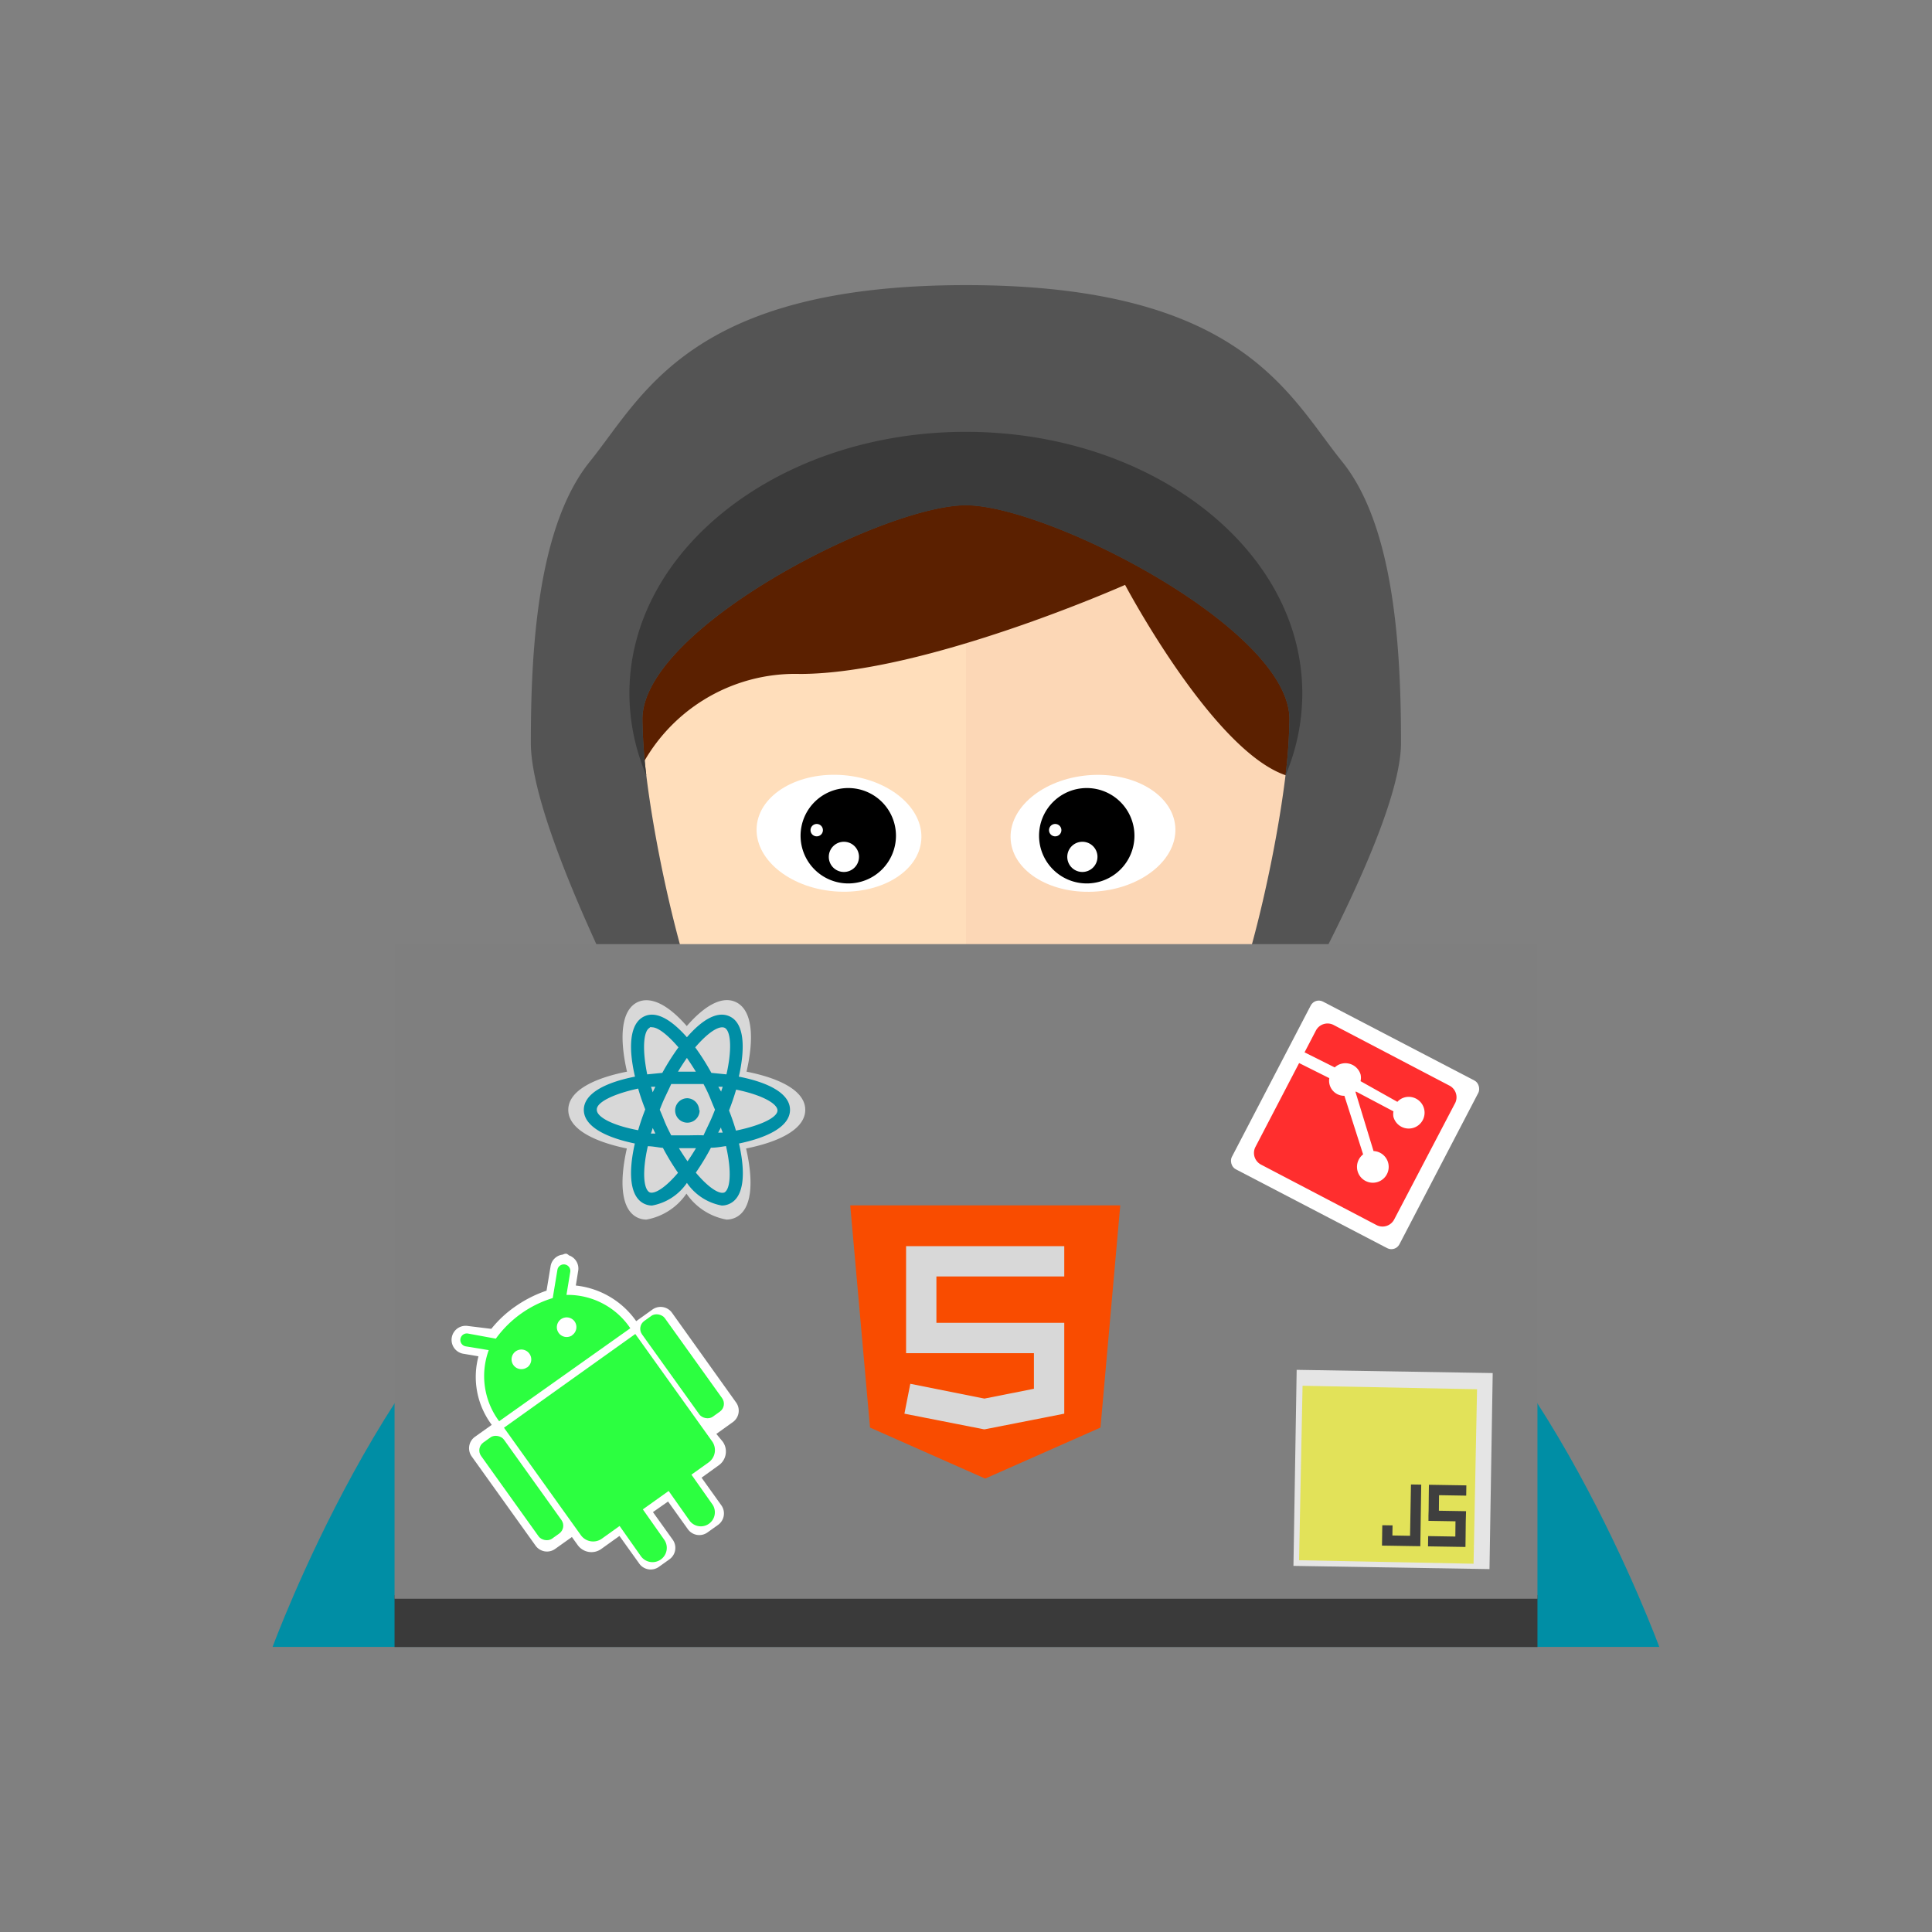 <?xml version="1.0" ?><svg data-name="Layer 4 copy 7" id="Layer_4_copy_7" viewBox="0 0 128 128" xmlns="http://www.w3.org/2000/svg"><rect x="0" y="0" width="128" height="128" fill="#808080" stroke="none"/><defs><style>.cls-1{fill:#008ea5;}.cls-2{fill:#fcd7b6;}.cls-3{fill:#ffdebb;}.cls-4{fill:#fff;}.cls-5{fill:#3a3a3a;}.cls-6{fill:#5b2000;}.cls-7{fill:#545454;}.cls-8{fill:#7f7f7f;}.cls-9{fill:#f94c00;}.cls-10{fill:#d8d8d8;}.cls-11{fill:#e5e5e5;}.cls-12{fill:#e2e259;}.cls-13{fill:#3f3f3f;}.cls-14{fill:#ff2e2e;}.cls-15{fill:#2cff40;}</style></defs><title/><path class="cls-1" d="M90.87,81.45S71.12,77.94,64,77.94s-26.87,3.51-26.87,3.51C26,87.53,18.06,109.11,18.06,109.11h91.87S102,87.53,90.87,81.45Z"/><path class="cls-2" d="M87.53,52a2,2,0,0,0-1.06.13c0-.12,0-.24,0-.36,0-15.63-11.17-24.15-22.48-24.15v56.6c9,0,12.21-6.62,16.42-11.59a25.73,25.73,0,0,0,4.51-9.59,1.84,1.84,0,0,0,.5.19c1.73.32,3.61-1.93,4.19-5S89.26,52.34,87.53,52Z"/><path class="cls-3" d="M41.52,51.79c0,.12,0,.24,0,.36A2,2,0,0,0,40.47,52c-1.73.32-2.67,3.1-2.09,6.21s2.46,5.36,4.19,5a1.84,1.84,0,0,0,.5-.19,25.73,25.73,0,0,0,4.51,9.59C51.79,77.62,55,84.24,64,84.24V27.64C52.69,27.64,41.52,36.16,41.52,51.79Z"/><ellipse class="cls-4" cx="55.59" cy="55.21" rx="3.86" ry="5.47" transform="translate(-4.1 105.96) rotate(-85.18)"/><path d="M59.36,55.37a3.16,3.16,0,1,0-3.16,3.16A3.16,3.16,0,0,0,59.36,55.37ZM54.52,55a.41.41,0,1,1-.41-.41A.41.41,0,0,1,54.52,55Zm2.39,1.77a1,1,0,1,1-1-1A1,1,0,0,1,56.91,56.73Z"/><ellipse class="cls-4" cx="72.41" cy="55.21" rx="5.47" ry="3.86" transform="translate(-4.38 6.28) rotate(-4.82)"/><path d="M75.16,55.37A3.16,3.16,0,1,0,72,58.53,3.16,3.16,0,0,0,75.16,55.37ZM70.32,55a.41.41,0,1,1-.41-.41A.41.41,0,0,1,70.32,55Zm2.39,1.77a1,1,0,1,1-1-1A1,1,0,0,1,72.71,56.73Z"/><rect class="cls-5" height="3.44" width="75.72" x="26.14" y="105.68"/><path class="cls-6" d="M74.54,38.75S61.26,44.65,53,44.65A11.54,11.54,0,0,0,42.2,51.37L41,47.1l.74-10.35s.75-16.53,17.65-16.53c22.44,0,19.85,6.6,19.85,6.6s7.37-2.18,7.37,13.71c0,8.3.29,11.42-1.41,10.84C80.35,49.74,74.54,38.75,74.54,38.75Z"/><path class="cls-7" d="M92.82,49.22c0,5.94-9.1,21.2-9.1,21.2s-5.44-.13-3.49-1.34c1.6-1,4.11-10.91,4.94-17.72a34.69,34.69,0,0,0,.26-3.72c0-6-16-14.17-21.44-14.17S42.56,41.62,42.56,47.65a34.69,34.69,0,0,0,.26,3.72c.83,6.8,3.34,16.71,4.94,17.72,1.95,1.21-4.36,1.34-4.36,1.34s-8.23-15.26-8.23-21.2.39-14.29,3.91-18.65S45.72,18.89,64,18.89s21.38,7.32,24.91,11.68S92.82,43.29,92.82,49.22Z"/><rect class="cls-8" height="43.37" width="75.72" x="26.14" y="62.55"/><path class="cls-5" d="M85.17,51.37a34.69,34.69,0,0,0,.26-3.72c0-6-16-14.17-21.44-14.17S42.56,41.62,42.56,47.65a34.69,34.69,0,0,0,.26,3.72,13.88,13.88,0,0,1-1.12-5.44c0-9.56,10-17.32,22.29-17.32s22.29,7.76,22.29,17.32A13.88,13.88,0,0,1,85.17,51.37Z"/><polygon class="cls-9" points="65.27 79.86 56.33 79.86 57.64 94.58 65.27 97.96 72.91 94.58 74.22 79.86 65.27 79.86"/><polygon class="cls-10" points="70.51 93.66 70.51 93.62 70.51 89.65 70.51 87.64 62.04 87.64 62.04 84.57 70.51 84.57 70.51 82.56 60.03 82.56 60.03 84.57 60.03 87.64 60.03 89.65 68.5 89.65 68.5 92.01 65.22 92.66 60.31 91.68 59.92 93.66 65.21 94.7 65.22 94.67 65.22 94.7 70.51 93.66"/><rect class="cls-11" height="12.99" transform="translate(1.61 -1.51) rotate(0.94)" width="12.99" x="85.8" y="90.87"/><rect class="cls-12" height="11.56" transform="matrix(1, 0.02, -0.02, 1, 1.61, -1.51)" width="11.56" x="86.52" y="91.59"/><polygon class="cls-13" points="93.48 98.35 93.42 101.75 92.25 101.73 92.26 101.06 91.58 101.05 91.56 102.4 92.24 102.41 93.41 102.43 94.1 102.44 94.16 98.36 93.48 98.35"/><polygon class="cls-13" points="97.14 99.09 97.15 98.41 94.67 98.37 94.66 99.05 94.65 100.08 94.64 100.4 94.64 100.76 96.43 100.79 96.42 101.8 94.62 101.77 94.61 102.45 97.09 102.49 97.1 101.82 97.1 101.81 97.11 100.81 97.12 100.46 97.13 100.12 95.33 100.09 95.34 99.06 97.14 99.09"/><rect class="cls-4" height="12.52" rx="0.6" ry="0.6" transform="translate(44.58 -33.05) rotate(27.52)" width="12.52" x="83.53" y="68.26"/><path class="cls-14" d="M96,71.91l-7.64-4a.87.87,0,0,0-1.18.37l-.75,1.44,2,1a1,1,0,0,1,.39-.23,1.05,1.05,0,0,1,1.32.69,1,1,0,0,1,0,.45L92.58,73a1,1,0,0,1,.43-.28A1.05,1.05,0,1,1,92.32,74a1,1,0,0,1,0-.37l-2.46-1.3-.06,0L91,76.26a1.05,1.05,0,1,1-.69.22L89.07,72.6a1,1,0,0,1-1-1.17l-2-1-2.89,5.55a.87.87,0,0,0,.37,1.18l7.64,4a.87.87,0,0,0,1.18-.37l4-7.64A.87.87,0,0,0,96,71.91Z"/><path class="cls-4" d="M43.24,86.75l-1.09.78a5.61,5.61,0,0,0-4-2.36l.16-1a.92.92,0,0,0-.62-1,.38.38,0,0,0-.18-.11.47.47,0,0,0-.22.06.92.92,0,0,0-.81.76l-.27,1.63a8.13,8.13,0,0,0-2,1,7.51,7.51,0,0,0-1.66,1.53L31,87.85a.93.93,0,0,0-.3,1.84l1,.17a5.29,5.29,0,0,0,.88,4.54l-1.11.79a.93.93,0,0,0-.22,1.3l4.23,5.91a.93.93,0,0,0,1.3.22l1.11-.79.38.53a1.12,1.12,0,0,0,1.57.26l1.2-.86,1.31,1.83a.93.93,0,0,0,1.3.22l.7-.5a.93.93,0,0,0,.22-1.3l-1.31-1.83,1-.7,1.31,1.83a.93.93,0,0,0,1.3.22l.7-.5a.93.93,0,0,0,.22-1.3l-1.31-1.83,1.14-.82a1.12,1.12,0,0,0,.26-1.57L47.46,95l1.09-.78a.93.93,0,0,0,.22-1.3L44.54,87A.93.93,0,0,0,43.24,86.75Z"/><rect class="cls-15" height="7.83" rx="0.64" ry="0.64" transform="translate(-50.91 38.51) rotate(-35.58)" width="1.86" x="33.61" y="94.66"/><rect class="cls-15" height="7.83" rx="0.64" ry="0.64" transform="matrix(0.81, -0.58, 0.58, 0.81, -44.3, 43.42)" width="1.86" x="44.58" y="86.82"/><path class="cls-15" d="M33.39,94.59l5.08,7.1a1,1,0,0,0,1.42.24l1.16-.83,1.41,2A.93.93,0,0,0,44,102l-1.41-2,1.71-1.22,1.41,2a.93.93,0,0,0,1.51-1.08l-1.41-2,1.12-.8a1,1,0,0,0,.24-1.42l-5.08-7.1Z"/><path class="cls-15" d="M37.53,85.79l.25-1.52a.43.43,0,0,0-.85-.14L36.62,86a7.27,7.27,0,0,0-3.77,2.69L31,88.35a.43.43,0,0,0-.14.85l1.52.25a5,5,0,0,0,.69,4.71L41.76,88A5,5,0,0,0,37.53,85.79Zm-2.61,4.8a.65.65,0,1,1,.15-.91A.65.65,0,0,1,34.92,90.6Zm3-2.13a.65.65,0,1,1,.15-.91A.65.65,0,0,1,37.89,88.47Z"/><path class="cls-10" d="M53.35,73.53c0-1.25-1.66-2.09-3.89-2.53.51-2.22.41-4.1-.73-4.62-.94-.42-2.1.3-3.23,1.6-1.13-1.3-2.29-2-3.23-1.6-1.14.52-1.24,2.39-.73,4.62-2.23.44-3.89,1.28-3.89,2.53s1.66,2.1,3.88,2.56c-.5,2.21-.4,4.08.73,4.59a1.38,1.38,0,0,0,.57.12,4.09,4.09,0,0,0,2.65-1.72,4.09,4.09,0,0,0,2.65,1.72,1.38,1.38,0,0,0,.57-.12c1.14-.51,1.24-2.38.73-4.59C51.69,75.64,53.35,74.78,53.35,73.53Z"/><path class="cls-1" d="M52.34,73.53c0-1.09-1.44-1.82-3.39-2.2.44-1.94.36-3.57-.63-4-.82-.37-1.83.26-2.81,1.39-1-1.13-2-1.76-2.81-1.39-1,.45-1.08,2.08-.63,4-1.94.38-3.39,1.11-3.39,2.2s1.44,1.83,3.38,2.23c-.44,1.93-.35,3.55.64,4a1.2,1.2,0,0,0,.5.11,3.57,3.57,0,0,0,2.31-1.5,3.57,3.57,0,0,0,2.31,1.5,1.2,1.2,0,0,0,.5-.11c1-.45,1.08-2.07.64-4C50.89,75.36,52.34,74.62,52.34,73.53ZM48,68.09c.41.19.52,1.37.13,3.09l-1-.1a15.9,15.9,0,0,0-1.07-1.69C46.9,68.41,47.62,67.94,48,68.09Zm-2.46,7.13c-.37,0-.72,0-1.07,0-.16-.31-.32-.62-.47-1s-.19-.46-.29-.7c.09-.23.18-.46.29-.7s.31-.65.47-1c.34,0,.69,0,1.07,0s.72,0,1.07,0c.16.3.32.62.47,1s.19.46.29.7c-.09.23-.18.46-.29.7s-.31.65-.47,1C46.23,75.2,45.88,75.22,45.51,75.22Zm.57.85q-.28.47-.56.87-.28-.4-.57-.87h1.13ZM43.13,72l.29,0-.18.37C43.21,72.23,43.17,72.11,43.13,72Zm.11,2.72.18.38-.3,0C43.17,75,43.21,74.83,43.25,74.72ZM44.92,71q.3-.5.59-.91c.19.28.39.58.59.91C45.71,71,45.31,71,44.92,71Zm2.85,3.69c0,.11.08.23.11.35l-.3,0Zm0-2.38L47.59,72l.29,0C47.85,72.11,47.8,72.23,47.77,72.34Zm-4.72-4.25a.37.37,0,0,1,.15,0c.38,0,1,.46,1.75,1.33a15.87,15.87,0,0,0-1.07,1.69l-1,.1C42.53,69.46,42.64,68.28,43.05,68.09Zm-3.51,5.44c0-.45,1-1,2.74-1.38.13.46.29.92.47,1.38-.18.46-.34.93-.47,1.38C40.56,74.56,39.54,74,39.54,73.53ZM43.05,79c-.41-.19-.52-1.35-.13-3.06.32,0,.66.08,1,.11a15.79,15.79,0,0,0,1,1.65C44.12,78.65,43.4,79.12,43.05,79ZM48,79c-.34.15-1.07-.32-1.9-1.31a15.76,15.76,0,0,0,1-1.65c.34,0,.67-.06,1-.11C48.49,77.62,48.38,78.78,48,79Zm.77-4.05c-.13-.46-.29-.92-.47-1.38.18-.46.34-.93.47-1.38,1.72.35,2.74.93,2.74,1.38S50.46,74.56,48.74,74.91Zm-2.42-1.38a.81.81,0,1,1-.81-.81A.81.81,0,0,1,46.32,73.53Z"/></svg>